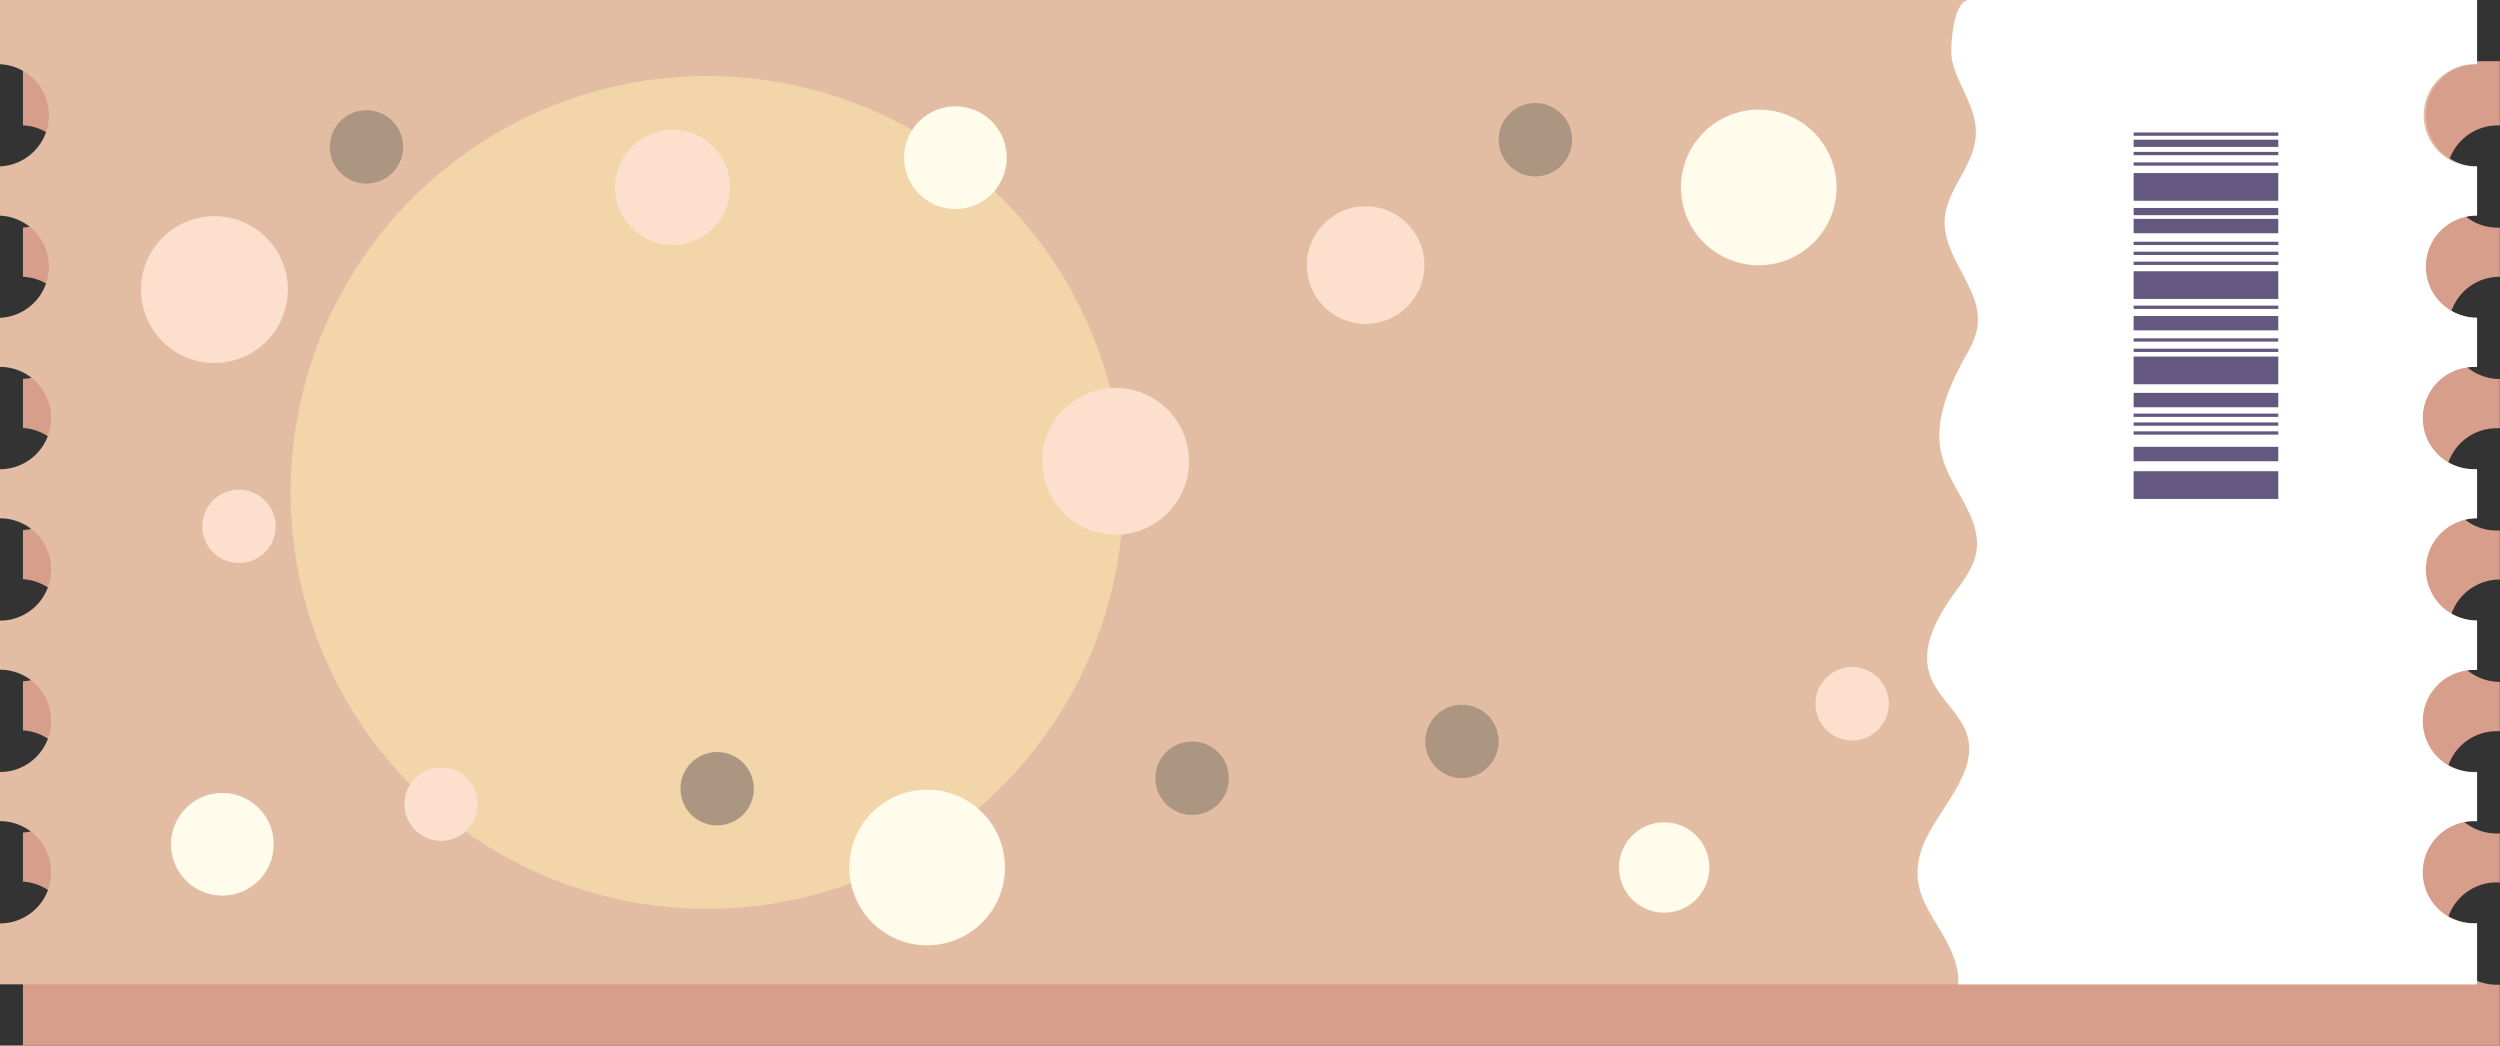<svg xmlns="http://www.w3.org/2000/svg" viewBox="0 0 514.04 214.99"><rect x="0" y="0" width="514.04" height="214.99" fill="#333333" stroke="none"/><defs><style>.cls-1{fill:#d89e8c;}.cls-2{fill:#e2bda3;}.cls-3{fill:#f2d5a9;}.cls-4{fill:#fff;}.cls-5{fill:#ac9581;}.cls-6{fill:#fce0cd;}.cls-7{fill:#fffcec;}.cls-8{fill:#645880;}</style></defs><title>Asset 35</title><g id="Layer_2" data-name="Layer 2"><g id="Layer_1-2" data-name="Layer 1"><path class="cls-1" d="M4.72,25.78a10.51,10.51,0,0,1,0,21V56.91a10.51,10.51,0,0,1,0,21V88a10.52,10.52,0,0,1,0,21v10.09a10.52,10.52,0,0,1,0,21v10.09a10.52,10.52,0,0,1,0,21v10.1a10.52,10.52,0,0,1,0,21V215H514V202.46a10.52,10.52,0,1,1,0-21v-10.1a10.52,10.52,0,1,1,0-21V140.2a10.4,10.4,0,0,1-5.72-1.7A9.87,9.87,0,0,1,505.6,136,10.51,10.51,0,0,1,514,119.16V109.07a10.52,10.52,0,1,1,0-21V77.93a10.2,10.2,0,0,1-3.59-.64A10.5,10.5,0,0,1,514,56.91V46.8a10.51,10.51,0,1,1,0-21V12.59H4.72Z"/><path class="cls-2" d="M498.8,23.7a10.51,10.51,0,0,0,10.52,10.51V44.32a10.5,10.5,0,0,0-3.59,20.38,10.2,10.2,0,0,0,3.59.64v10.1a10.52,10.52,0,1,0,0,21v10.09a10.51,10.51,0,0,0-8.44,16.79,9.87,9.87,0,0,0,2.72,2.55,10.4,10.4,0,0,0,5.72,1.7V137.7a10.52,10.52,0,1,0,0,21v10.1a10.52,10.52,0,1,0,0,21V202.4H0V189.87a10.51,10.51,0,0,0,10.51-10.51,10.49,10.49,0,0,0-6.34-9.65A10.51,10.51,0,0,0,0,168.84v-10.1a10.5,10.5,0,0,0,10.51-10.51A10.52,10.52,0,0,0,0,137.7V127.61A10.5,10.5,0,0,0,10.51,117.1,10.51,10.51,0,0,0,0,106.57V96.48A10.52,10.52,0,0,0,10.51,86,10.51,10.51,0,0,0,0,75.44V65.34a10.51,10.51,0,0,0,0-21V34.21a10.51,10.51,0,0,0,0-21V0H509.32V13.19A10.51,10.51,0,0,0,498.8,23.7Z"/><path class="cls-3" d="M231,101.25a85.62,85.62,0,1,1-85.61-85.62A85.61,85.61,0,0,1,231,101.25Z"/><path class="cls-4" d="M509.32,13.19V0H404.94c-3.46,0-4,10.14-3.61,12.12,1.06,5.55,5.4,10.05,4.9,16-.59,7-7.13,11.68-6.31,18.9s7.83,13.13,6.65,20.41a18.66,18.66,0,0,1-2.36,5.7c-3.46,6.31-6.72,13.5-4.95,20.48s8.26,12.77,7.11,19.81c-.51,3.15-2.52,5.81-4.4,8.39-3.61,5-7.11,11.09-5.17,16.91,1.67,5,7,8.32,7.94,13.5,1.43,7.87-7.44,15.44-9.7,22.62-3.36,10.7,5.41,15,7.43,24.65a8.31,8.31,0,0,1,.11,2.92H509.32V189.87a10.52,10.52,0,1,1,0-21v-10.1a10.52,10.52,0,1,1,0-21V127.61a10.4,10.4,0,0,1-5.72-1.7,9.87,9.87,0,0,1-2.72-2.55,10.51,10.51,0,0,1,8.44-16.79V96.48a10.52,10.52,0,1,1,0-21V65.34a10.2,10.2,0,0,1-3.59-.64,10.5,10.5,0,0,1,3.59-20.38V34.21a10.51,10.51,0,1,1,0-21Z"/><path class="cls-5" d="M82.89,30.21a7.54,7.54,0,1,1-7.54-7.54A7.54,7.54,0,0,1,82.89,30.21Z"/><path class="cls-5" d="M252.67,160a7.55,7.55,0,1,1-7.55-7.54A7.54,7.54,0,0,1,252.67,160Z"/><path class="cls-5" d="M308.14,152.44a7.54,7.54,0,1,1-7.54-7.54A7.54,7.54,0,0,1,308.14,152.44Z"/><path class="cls-5" d="M323.24,28.73a7.54,7.54,0,1,1-7.54-7.54A7.54,7.54,0,0,1,323.24,28.73Z"/><path class="cls-6" d="M388.37,144.71a7.54,7.54,0,1,1-7.54-7.54A7.54,7.54,0,0,1,388.37,144.71Z"/><path class="cls-5" d="M155,162.17a7.54,7.54,0,1,1-7.54-7.54A7.54,7.54,0,0,1,155,162.17Z"/><path class="cls-6" d="M244.48,94.84a15.09,15.09,0,1,1-15.09-15.08A15.09,15.09,0,0,1,244.48,94.84Z"/><circle class="cls-6" cx="280.79" cy="54.51" r="12.09" transform="translate(219.29 333.85) rotate(-88.57)"/><path class="cls-6" d="M56.68,108.23a7.54,7.54,0,1,1-7.54-7.54A7.55,7.55,0,0,1,56.68,108.23Z"/><path class="cls-6" d="M98.25,165.34a7.54,7.54,0,1,1-7.54-7.54A7.53,7.53,0,0,1,98.25,165.34Z"/><circle class="cls-6" cx="138.29" cy="38.54" r="11.84" transform="translate(72.58 166.17) rotate(-78.33)"/><path class="cls-6" d="M59.18,59.53A15.09,15.09,0,1,1,44.1,44.45,15.08,15.08,0,0,1,59.18,59.53Z"/><path class="cls-7" d="M207,32.42a10.55,10.55,0,1,1-10.55-10.55A10.54,10.54,0,0,1,207,32.42Z"/><path class="cls-7" d="M206.64,178.37a16,16,0,1,1-16-16A16,16,0,0,1,206.64,178.37Z"/><path class="cls-7" d="M377.63,38.54a16,16,0,1,1-16-16A16,16,0,0,1,377.63,38.54Z"/><path class="cls-7" d="M351.47,178.37a9.29,9.29,0,1,1-9.28-9.29A9.28,9.28,0,0,1,351.47,178.37Z"/><path class="cls-7" d="M56.27,173.6a10.55,10.55,0,1,1-10.55-10.55A10.55,10.55,0,0,1,56.27,173.6Z"/><rect class="cls-8" x="438.71" y="96.89" width="29.74" height="5.7"/><rect class="cls-8" x="438.71" y="73.31" width="29.74" height="5.7"/><rect class="cls-8" x="438.71" y="55.77" width="29.74" height="5.7"/><rect class="cls-8" x="438.71" y="35.58" width="29.74" height="5.7"/><rect class="cls-8" x="438.71" y="91.88" width="29.74" height="2.96"/><rect class="cls-8" x="438.71" y="80.78" width="29.74" height="2.96"/><rect class="cls-8" x="438.71" y="64.97" width="29.74" height="2.96"/><rect class="cls-8" x="438.71" y="45" width="29.74" height="2.96"/><rect class="cls-8" x="438.71" y="42.76" width="29.74" height="1.48"/><rect class="cls-8" x="438.71" y="28.73" width="29.74" height="1.48"/><rect class="cls-8" x="438.71" y="88.69" width="29.74" height="0.68"/><rect class="cls-8" x="438.71" y="86.86" width="29.74" height="0.68"/><rect class="cls-8" x="438.71" y="85.04" width="29.74" height="0.68"/><rect class="cls-8" x="438.71" y="71.69" width="29.74" height="0.68"/><rect class="cls-8" x="438.71" y="69.56" width="29.74" height="0.68"/><rect class="cls-8" x="438.71" y="62.84" width="29.74" height="0.68"/><rect class="cls-8" x="438.71" y="53.8" width="29.74" height="0.68"/><rect class="cls-8" x="438.71" y="33.39" width="29.74" height="0.68"/><rect class="cls-8" x="438.71" y="31.23" width="29.74" height="0.68"/><rect class="cls-8" x="438.71" y="27.24" width="29.74" height="0.68"/><rect class="cls-8" x="438.71" y="51.75" width="29.74" height="0.68"/><rect class="cls-8" x="438.71" y="49.7" width="29.74" height="0.68"/></g></g></svg>